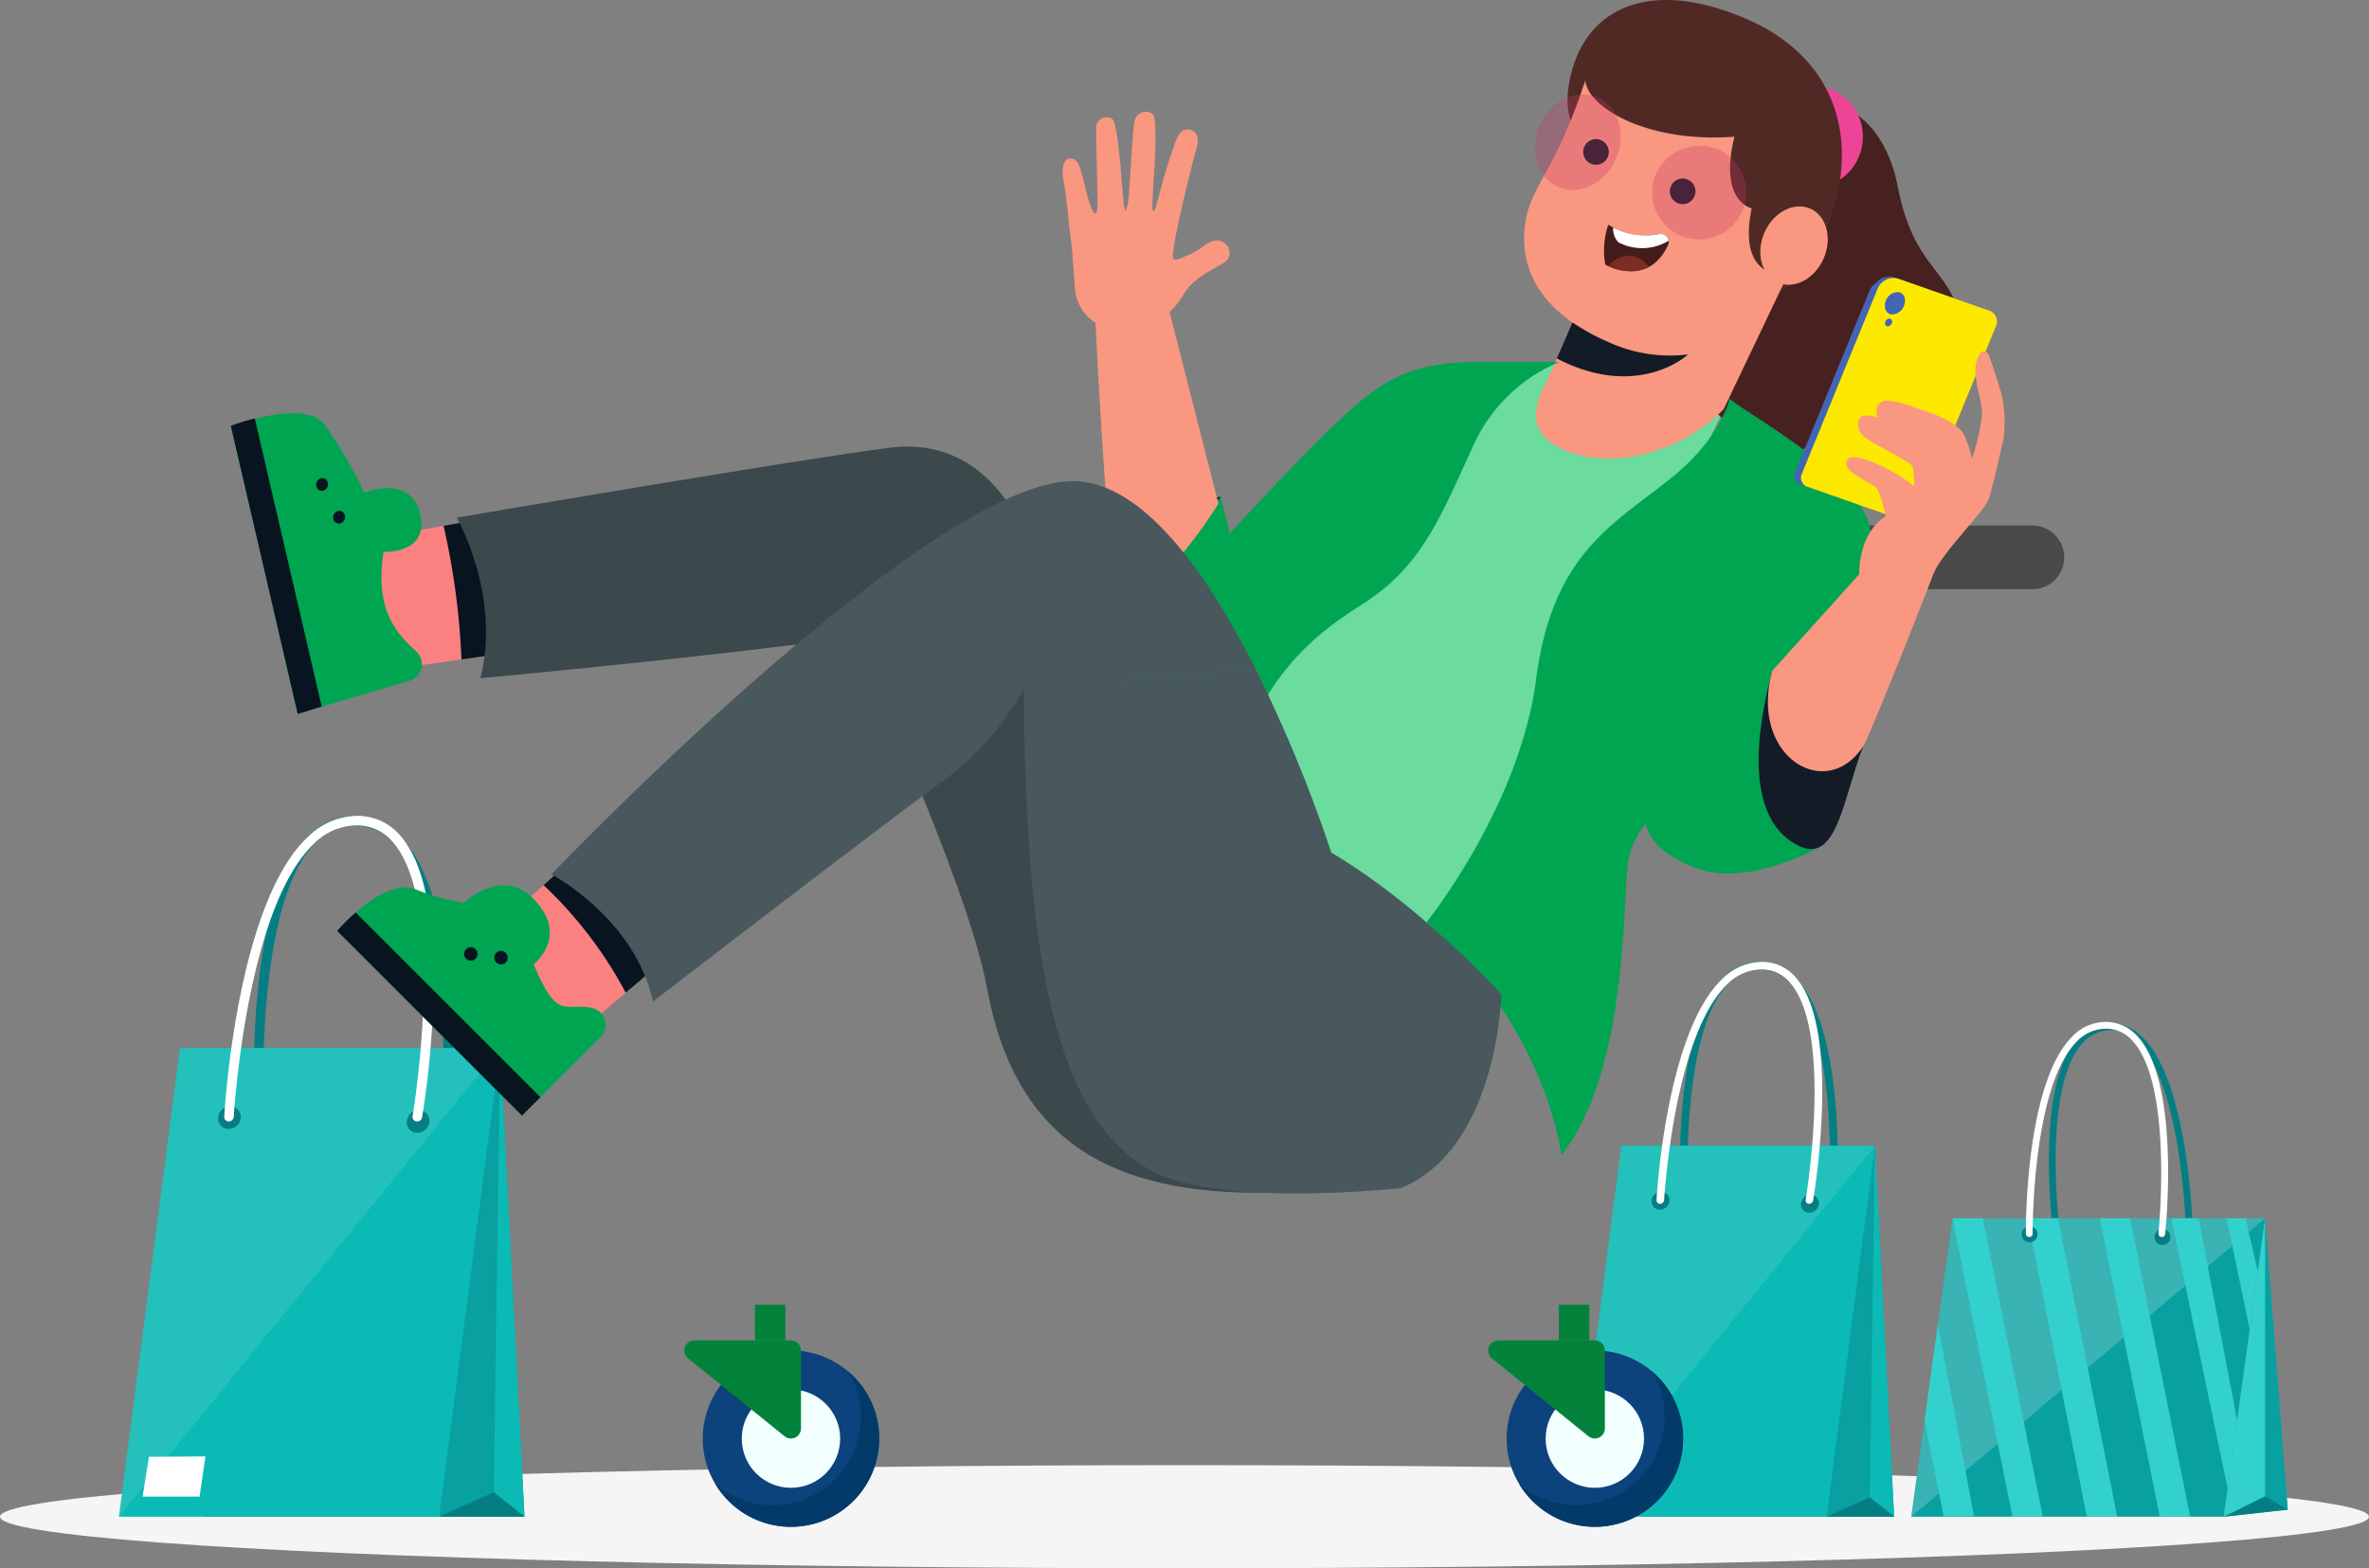 <svg xmlns="http://www.w3.org/2000/svg" width="265" height="175.462" viewBox="0 0 265 175.462">
  <rect x="0" y="0" width="265" height="175.462" fill="#808080" stroke="none"/>
  <g id="introimage_c" transform="translate(-58 -346.027)">
    <ellipse id="Ellipse_346" data-name="Ellipse 346" cx="132.5" cy="5.77" rx="132.5" ry="5.77" transform="translate(58 509.95)" fill="#f5f5f5"/>
    <g id="Group_18468" data-name="Group 18468" transform="translate(71.304 437.308)">
      <path id="Path_25317" data-name="Path 25317" d="M163.642,650.317a.5.5,0,0,0,.51-.466c.061-.963,1.416-23.674-5.628-31.229a7.144,7.144,0,0,0-5.236-2.444,6.955,6.955,0,0,0-5.253,2.265c-7.1,7.315-6.044,30.015-6,30.979a.573.573,0,0,0,.558.537h0a.5.5,0,0,0,.507-.527c-.01-.23-1.085-23.221,5.719-30.225a5.946,5.946,0,0,1,8.934.115c6.713,7.2,5.337,30.171,5.324,30.4a.574.574,0,0,0,.5.595c.02,0,.037,0,.057,0Z" transform="translate(-126.883 -616.144)" fill="#057e83"/>
      <path id="Path_25318" data-name="Path 25318" d="M120.274,745.372h35.832l-2.718-52.432H117.57Z" transform="translate(-110.739 -666.961)" fill="#08a0a0"/>
      <path id="Path_25319" data-name="Path 25319" d="M97.36,745.372h35.822l6.828-52.432H104.191Z" transform="translate(-97.36 -666.961)" fill="#0cbab5"/>
      <g id="Group_18467" data-name="Group 18467" transform="translate(0 25.979)" opacity="0.1">
        <path id="Path_25320" data-name="Path 25320" d="M140.01,692.94,97.36,745.372l6.831-52.432Z" transform="translate(-97.36 -692.94)" fill="#fff"/>
      </g>
      <path id="Path_25321" data-name="Path 25321" d="M222.13,692.94l-.72,49.688,3.438,2.745Z" transform="translate(-179.48 -666.961)" fill="#0cbab5"/>
      <path id="Path_25322" data-name="Path 25322" d="M209.448,839.94l-6.108,2.745h9.545Z" transform="translate(-167.518 -764.273)" fill="#057e83"/>
      <path id="Path_25323" data-name="Path 25323" d="M192.605,714.758a1.175,1.175,0,0,0,1.186,1.268,1.373,1.373,0,0,0,1.349-1.268,1.176,1.176,0,0,0-1.186-1.268A1.373,1.373,0,0,0,192.605,714.758Z" transform="translate(-160.41 -680.564)" fill="#057e83"/>
      <path id="Path_25324" data-name="Path 25324" d="M130.175,713.478a1.175,1.175,0,0,0,1.186,1.267,1.373,1.373,0,0,0,1.349-1.267,1.175,1.175,0,0,0-1.186-1.268A1.373,1.373,0,0,0,130.175,713.478Z" transform="translate(-119.082 -679.717)" fill="#057e83"/>
      <path id="Path_25325" data-name="Path 25325" d="M153.79,650.273a.575.575,0,0,0,.561-.48c.166-.97,3.951-23.857-2.305-31.34a6.268,6.268,0,0,0-4.992-2.373,7.882,7.882,0,0,0-5.51,2.373c-7.906,7.487-9.272,30.32-9.326,31.286a.5.5,0,0,0,.5.531h0a.575.575,0,0,0,.564-.541c.014-.233,1.393-23.356,8.967-30.526a6.8,6.8,0,0,1,4.729-2.055,5.24,5.24,0,0,1,4.218,2.018c5.962,7.132,2.129,30.279,2.089,30.512a.5.5,0,0,0,.439.588h.057Z" transform="translate(-120.435 -616.08)" fill="#fff"/>
      <path id="Path_25326" data-name="Path 25326" d="M105.9,828.141l-.717,4.458h6.375l.659-4.5Z" transform="translate(-102.537 -756.435)" fill="#fff"/>
    </g>
    <g id="Group_18470" data-name="Group 18470" transform="translate(233.968 453.647)">
      <path id="Path_25327" data-name="Path 25327" d="M631.07,691.509a.4.4,0,0,0,.406-.372c.047-.764,1.122-18.743-4.455-24.722a5.661,5.661,0,0,0-4.147-1.937,5.509,5.509,0,0,0-4.158,1.795c-5.621,5.79-4.786,23.762-4.746,24.526a.453.453,0,0,0,.443.426h0a.4.4,0,0,0,.4-.419c-.01-.182-.859-18.384,4.526-23.928a4.706,4.706,0,0,1,7.071.091c5.313,5.7,4.225,23.884,4.215,24.066a.454.454,0,0,0,.4.47h.044Z" transform="translate(-601.971 -664.458)" fill="#057e83"/>
      <path id="Path_25328" data-name="Path 25328" d="M596.73,766.768H625.1l-2.15-41.508H594.59Z" transform="translate(-589.185 -704.695)" fill="#08a0a0"/>
      <path id="Path_25329" data-name="Path 25329" d="M578.6,766.768h28.356l5.408-41.508H584Z" transform="translate(-578.6 -704.695)" fill="#0cbab5"/>
      <g id="Group_18469" data-name="Group 18469" transform="translate(0 20.565)" opacity="0.1">
        <path id="Path_25330" data-name="Path 25330" d="M612.364,725.26,578.6,766.768,584,725.26Z" transform="translate(-578.6 -725.26)" fill="#fff"/>
      </g>
      <path id="Path_25331" data-name="Path 25331" d="M677.371,725.26l-.571,39.334,2.721,2.173Z" transform="translate(-643.607 -704.695)" fill="#0cbab5"/>
      <path id="Path_25332" data-name="Path 25332" d="M667.327,841.63,662.49,843.8h7.558Z" transform="translate(-634.134 -781.731)" fill="#057e83"/>
      <path id="Path_25333" data-name="Path 25333" d="M654,742.524a.929.929,0,0,0,.94,1,1.087,1.087,0,0,0,1.068-1,.929.929,0,0,0-.94-1A1.087,1.087,0,0,0,654,742.524Z" transform="translate(-628.51 -715.459)" fill="#057e83"/>
      <path id="Path_25334" data-name="Path 25334" d="M604.566,741.514a.93.93,0,0,0,.94,1,1.087,1.087,0,0,0,1.068-1,.93.93,0,0,0-.94-1A1.087,1.087,0,0,0,604.566,741.514Z" transform="translate(-595.787 -714.791)" fill="#057e83"/>
      <path id="Path_25335" data-name="Path 25335" d="M623.281,691.484a.462.462,0,0,0,.446-.379c.128-.767,3.13-18.888-1.825-24.81a4.948,4.948,0,0,0-3.951-1.876,6.243,6.243,0,0,0-4.36,1.876c-6.26,5.925-7.338,24-7.382,24.769a.392.392,0,0,0,.4.419h0a.459.459,0,0,0,.45-.426c.01-.182,1.105-18.489,7.1-24.164a5.377,5.377,0,0,1,3.742-1.626,4.16,4.16,0,0,1,3.34,1.6c4.722,5.645,1.687,23.972,1.656,24.154a.392.392,0,0,0,.348.466h.044Z" transform="translate(-596.876 -664.42)" fill="#fff"/>
      <path id="Path_25336" data-name="Path 25336" d="M585.351,832.29l-.571,3.529h5.047l.524-3.559Z" transform="translate(-582.691 -775.528)" fill="#fff"/>
    </g>
    <g id="Group_18494" data-name="Group 18494" transform="translate(83.821 346.027)">
      <g id="Group_18472" data-name="Group 18472" transform="translate(11.898 95.918)">
        <path id="Path_25337" data-name="Path 25337" d="M216.76,639.393l10.191,10.742,10.918-9.221-10.536-11.1Z" transform="translate(-200.816 -629.807)" fill="#fb8180"/>
        <path id="Path_25338" data-name="Path 25338" d="M251.857,640.907,241.324,629.8l-3.434,3.113a46.376,46.376,0,0,1,9.187,12.03Z" transform="translate(-214.804 -629.8)" fill="#081420"/>
        <g id="Group_18471" data-name="Group 18471" transform="translate(0 3.133)">
          <path id="Path_25339" data-name="Path 25339" d="M199.139,655.956l-8.88,8.883L169.59,644.173s5.141-6.047,8.765-4.668a21.544,21.544,0,0,0,5.432,1.5s4.181-4,7.676-.507c4.235,4.235.1,7.4.1,7.4,2.731,6.554,3.569,4.208,6.52,4.894a1.929,1.929,0,0,1,1.055,3.164Z" transform="translate(-169.59 -639.068)" fill="#00a551"/>
          <path id="Path_25340" data-name="Path 25340" d="M196.91,640.88s5.706,1.136,5.946,6.831" transform="translate(-187.676 -640.268)" fill="none"/>
          <path id="Path_25341" data-name="Path 25341" d="M211.983,659.723a.75.75,0,1,0,1.021.037A.726.726,0,0,0,211.983,659.723Z" transform="translate(-197.527 -652.614)" fill="#081420"/>
          <path id="Path_25342" data-name="Path 25342" d="M208.96,644.17a6.009,6.009,0,0,1,5.253,6.138" transform="translate(-195.653 -642.445)" fill="none"/>
          <path id="Path_25343" data-name="Path 25343" d="M221.983,660.963A.75.75,0,1,0,223,661,.726.726,0,0,0,221.983,660.963Z" transform="translate(-204.147 -653.435)" fill="#081420"/>
          <path id="Path_25344" data-name="Path 25344" d="M169.593,650.125l20.669,20.662,2.058-2.062L171.659,648.07a22.546,22.546,0,0,0-2.069,2.052Z" transform="translate(-169.59 -645.027)" fill="#081420"/>
        </g>
      </g>
      <g id="Group_18474" data-name="Group 18474" transform="translate(0 46.232)">
        <path id="Path_25345" data-name="Path 25345" d="M179.5,519.655l2.941,14.511,14.146-2.025-3.039-15Z" transform="translate(-164.252 -505.534)" fill="#fb8180"/>
        <g id="Group_18473" data-name="Group 18473">
          <path id="Path_25346" data-name="Path 25346" d="M154.481,512.7l-12.611,3.745-7.48-32.222s8.207-3.022,10.417-.233a49.121,49.121,0,0,1,4.519,7.7s5.2-2.133,6.243,2.386-4.09,4.245-4.09,4.245c-1.088,6.767,1.72,9.329,3.738,11.232A1.916,1.916,0,0,1,154.481,512.7Z" transform="translate(-134.39 -482.804)" fill="#00a551"/>
          <path id="Path_25347" data-name="Path 25347" d="M173.326,507.95s.1,1.876-2.356,3.056" transform="translate(-158.606 -499.45)" fill="none"/>
          <path id="Path_25348" data-name="Path 25348" d="M168.772,515.146a.745.745,0,0,0-.48.879.629.629,0,0,0,.8.487.745.745,0,0,0,.48-.879A.629.629,0,0,0,168.772,515.146Z" transform="translate(-156.82 -504.195)" fill="#081420"/>
          <path id="Path_25349" data-name="Path 25349" d="M167.7,497.13s.1,1.876-2.356,3.056" transform="translate(-154.879 -492.288)" fill="none"/>
          <path id="Path_25350" data-name="Path 25350" d="M163.142,504.315a.745.745,0,0,0-.48.879.629.629,0,0,0,.8.487.745.745,0,0,0,.48-.879A.629.629,0,0,0,163.142,504.315Z" transform="translate(-153.093 -497.026)" fill="#081420"/>
          <path id="Path_25351" data-name="Path 25351" d="M134.4,485.375l7.48,32.226,2.68-.825-7.48-32.226A21.782,21.782,0,0,0,134.4,485.375Z" transform="translate(-134.397 -483.96)" fill="#081420"/>
        </g>
        <path id="Path_25352" data-name="Path 25352" d="M213.322,532.141l-3.039-15-5.5.987a81.8,81.8,0,0,1,2,14.954l6.54-.936Z" transform="translate(-180.987 -505.534)" fill="#081420"/>
      </g>
      <g id="Group_18476" data-name="Group 18476" transform="translate(87.217 12.49)">
        <path id="Path_25353" data-name="Path 25353" d="M415.682,511.238a53.866,53.866,0,0,1-10.759,12.4c-3.637,3-7.4,4.921-9.995,3.353-5.317-3.2-2.042-8.18,8.5-12.557a87.236,87.236,0,0,1,12.077-3.891c.095-.03.2-.054.3-.078.213-.054.159.237-.125.774Z" transform="translate(-392.42 -467.371)" fill="#131b26"/>
        <path id="Path_25354" data-name="Path 25354" d="M402,497.789c4.09,3.553,9.319,11.54,18.787,11.4s31.469-43.343,31.469-43.343c-5.479-.085-9.464.409-14.031,4.107s-14.947,15.072-14.947,15.072l-1-4.07L402,497.785Z" transform="translate(-398.762 -437.829)" fill="#00a551"/>
        <line id="Line_79" data-name="Line 79" x2="1.122" y2="4.901" transform="translate(24.513 47.193)" fill="none"/>
        <g id="Group_18475" data-name="Group 18475" transform="translate(5.828)">
          <path id="Path_25355" data-name="Path 25355" d="M422.88,403.905a7.341,7.341,0,0,1-1.254,1.5l5.293,20.747.172.693a53.867,53.867,0,0,1-10.759,12.4,37.287,37.287,0,0,1-1.213-6.115c-.095-1-.189-2.035-.277-3.093-.74-8.707-1.278-18.868-1.5-23.421a5.092,5.092,0,0,1-2.319-3.921c-.149-2.17-.284-4.441-.5-5.861-.088-.527-.419-4.33-.7-5.75-.669-3.336.963-3.154,1.484-2.454.5.693.859,3.059,1.325,4.418.45,1.3.632,1.568.852,1.105s-.166-8.4-.054-9.522,1.562-1.247,1.852-.75c.693.963,1.105,9.008,1.247,9.63s.112.845.379-.017.514-8.653.845-9.64a1.285,1.285,0,0,1,2.018-.585c.622.828-.007,8.187-.041,9.41s-.054,1.491.166,1.379.757-2.8,1.514-5.074c.75-2.366,1.119-3.573,1.7-3.88.821-.426,2.042.22,1.579,1.8-.338,1.065-3.052,11.864-2.657,12.5.237.372,1.048-.142,1.68-.379a7.245,7.245,0,0,0,1.616-.93c2.224-1.886,3.8.551,2.6,1.639-1.2.852-3.353,1.585-4.624,3.509-.095.149-.243.379-.409.646Z" transform="translate(-409.661 -382.979)" fill="#f99780" fill-rule="evenodd"/>
          <path id="Path_25356" data-name="Path 25356" d="M417.75,417.2s3.16-2.072,8.879-.507" transform="translate(-415.016 -404.911)" fill="none" fill-rule="evenodd"/>
          <path id="Path_25357" data-name="Path 25357" d="M429.213,428.83a5.251,5.251,0,0,0-3.323,4.428" transform="translate(-420.404 -413.332)" fill="none" fill-rule="evenodd"/>
          <path id="Path_25358" data-name="Path 25358" d="M441.4,449.65a7.018,7.018,0,0,1-1.677,1.132" transform="translate(-429.56 -427.114)" fill="none" fill-rule="evenodd"/>
          <path id="Path_25359" data-name="Path 25359" d="M420.96,452.98a6.729,6.729,0,0,0,.875.338" transform="translate(-417.141 -429.319)" fill="none" fill-rule="evenodd"/>
        </g>
      </g>
      <path id="Path_25360" data-name="Path 25360" d="M507.2,469.967c-5.976-2.863-19.054-4.107-19.054-4.107s-7.544.25-14.859,7.348S444.3,519.823,444.3,519.823l32.175,11.79,30.718-61.646Z" transform="translate(-339.547 -425.355)" fill="#6bdb9e"/>
      <g id="Group_18485" data-name="Group 18485" transform="translate(144.674 0)">
        <path id="Path_25361" data-name="Path 25361" d="M632.083,379.653c-5.712,1.751-6.993,10.468-6.808,17.746s-5.286,16.322,1.4,18.229c0,0,3.441,6.135,7.886,2.167,0,0,5.662,4.259,8.491-1.565,0,0,5.983.48,4.671-6.033,0,0,5.02-1.193,3.931-6.219-1.325-6.121-5.313-5.8-7.125-15.146-1.508-7.781-6.95-10.864-12.445-9.177Z" transform="translate(-602.746 -367.991)" fill="#47211f"/>
        <path id="Path_25362" data-name="Path 25362" d="M640.922,377.737a5.757,5.757,0,1,0,7.575-2.985A5.756,5.756,0,0,0,640.922,377.737Z" transform="translate(-614.066 -364.726)" fill="#ee4497"/>
        <path id="Path_25363" data-name="Path 25363" d="M581.182,363.757s-6.314-1.9-3.833-10.134c2.19-7.274,9.464-9.812,19.469-5.462,12.182,5.3,13.169,17.418,6.7,27.646s-20.3-4.053-22.329-12.05Z" transform="translate(-571.916 -346.027)" fill="#502925"/>
        <g id="Group_18479" data-name="Group 18479" transform="translate(0 1.839)">
          <path id="Path_25364" data-name="Path 25364" d="M587.316,454.219l6.635-13.919-23.563,4.262-2.647,6.084c-.483,1.085-3.187,5.09.456,7.45,5.077,3.285,13.919,1.48,19.118-3.88Z" transform="translate(-564.999 -410.274)" fill="#f99780"/>
          <path id="Path_25365" data-name="Path 25365" d="M587.278,354.643c-8.19-4.178-15.667-2.457-18.3,5.388a58.352,58.352,0,0,1-2.417,6.128c-2.244,4.817-3.877,6.311-4.13,9.971-.368,5.351,2.856,9.566,9.292,12.364,8.417,3.661,16.988,1.44,22.231-11.509,4.867-12.026-.041-18.956-6.676-22.339Z" transform="translate(-562.406 -352.107)" fill="#f99780"/>
          <path id="Path_25366" data-name="Path 25366" d="M574.931,452.87l-1.731,3.975c8.866,4.607,14.372-.145,14.69-.45a16.471,16.471,0,0,1-9.028-1.437,21.8,21.8,0,0,1-3.84-2.109l-.091.017Z" transform="translate(-569.552 -418.582)" fill="#131b26"/>
          <path id="Path_25367" data-name="Path 25367" d="M582.7,358.121c-.622,2.944,6.213,7.588,16.64,6.8-1.8,7.26,1.923,8.014,1.923,8.014-1.717,8.437,4.185,7.4,4.185,7.4a34.6,34.6,0,0,0,2.025-3.965c4.864-12.026.047-19.186-6.588-22.586C592.7,349.624,584.19,351.07,582.7,358.121Z" transform="translate(-575.817 -351.469)" fill="#502925"/>
          <g id="Group_18478" data-name="Group 18478" transform="translate(26.416 21.252)">
            <path id="Path_25368" data-name="Path 25368" d="M641.014,417.286c-.994,2.285-.314,4.786,1.514,5.581s4.124-.412,5.117-2.7.314-4.786-1.514-5.581S642.008,415,641.014,417.286Z" transform="translate(-640.557 -414.343)" fill="#f99780"/>
            <g id="Group_18477" data-name="Group 18477" transform="translate(2.077 2.821)">
              <path id="Path_25369" data-name="Path 25369" d="M650.293,423.56s-.544,3.167-3.593,2.626" transform="translate(-646.7 -423.266)" fill="none"/>
              <path id="Path_25370" data-name="Path 25370" d="M651.42,422.69a2.761,2.761,0,0,1,.352,2.687" transform="translate(-649.825 -422.69)" fill="none"/>
            </g>
          </g>
        </g>
        <g id="Group_18483" data-name="Group 18483" transform="translate(6.228 13.231)">
          <path id="Path_25371" data-name="Path 25371" d="M591.881,395.18l-.139,2.17-2.1,2.221a.578.578,0,0,0,.179.923l2.3,1.044" transform="translate(-586.557 -391.797)" fill="none"/>
          <path id="Path_25372" data-name="Path 25372" d="M618.915,399.207s-1.355-2.951-3.745-2.7" transform="translate(-603.563 -392.667)" fill="none"/>
          <path id="Path_25373" data-name="Path 25373" d="M587.462,385.854s-.974-1.349-3.772-.254" transform="translate(-582.723 -385.172)" fill="none"/>
          <g id="Group_18480" data-name="Group 18480" transform="translate(2.682 11.904)">
            <path id="Path_25374" data-name="Path 25374" d="M589.263,420.4a9.05,9.05,0,0,0-.338,4.452s4.722,2.721,7.017-2.167a.831.831,0,0,0,.074-.493.869.869,0,0,0-1.021-.75,8.126,8.126,0,0,1-3.566-.108,3.368,3.368,0,0,1-.378-.108,2.243,2.243,0,0,1-.375-.135c-.128-.047-.257-.095-.379-.152a2.4,2.4,0,0,1-.379-.179,5.217,5.217,0,0,1-.652-.365Z" transform="translate(-588.765 -420.39)" fill="#441c19"/>
            <path id="Path_25375" data-name="Path 25375" d="M591.854,421.353a2.139,2.139,0,0,0,.588,1.646,5.7,5.7,0,0,0,5.614-.172.869.869,0,0,0-1.021-.75,8.126,8.126,0,0,1-3.566-.108,5.87,5.87,0,0,1-.754-.243,2.332,2.332,0,0,1-.379-.152,2.4,2.4,0,0,1-.379-.179.34.34,0,0,1-.1-.044Z" transform="translate(-590.808 -421.026)" fill="#fff"/>
            <path id="Path_25376" data-name="Path 25376" d="M590.29,431.788a5.279,5.279,0,0,0,4.536.084,3.28,3.28,0,0,0-1.906-1.244,3,3,0,0,0-2.626,1.163Z" transform="translate(-589.774 -427.148)" fill="#7d2c23"/>
          </g>
          <g id="Group_18481" data-name="Group 18481" transform="translate(10.069 6.745)">
            <path id="Path_25377" data-name="Path 25377" d="M610.747,405.967a1.432,1.432,0,1,0,1.9-.71A1.431,1.431,0,0,0,610.747,405.967Z" transform="translate(-610.618 -405.128)" fill="#131b26"/>
            <path id="Path_25378" data-name="Path 25378" d="M616.89,407.73a1.142,1.142,0,0,0,1.491.487" transform="translate(-614.77 -406.85)" fill="none"/>
          </g>
          <g id="Group_18482" data-name="Group 18482" transform="translate(0 2.332)">
            <path id="Path_25379" data-name="Path 25379" d="M584.793,393.7a1.433,1.433,0,1,1-1.227-1.612,1.433,1.433,0,0,1,1.227,1.612Z" transform="translate(-581.565 -392.07)" fill="#131b26"/>
            <path id="Path_25380" data-name="Path 25380" d="M582.351,393.075a1.143,1.143,0,0,1-1.521-.385" transform="translate(-580.83 -392.48)" fill="none"/>
          </g>
        </g>
        <g id="Group_18484" data-name="Group 18484" transform="translate(1.191 10.556)">
          <path id="Path_25381" data-name="Path 25381" d="M566.454,380.743c-1.2,2.768-.264,5.844,2.1,6.872s5.256-.382,6.459-3.15.264-5.844-2.1-6.872S567.657,377.974,566.454,380.743Z" transform="translate(-565.93 -377.257)" fill="#c73868" opacity="0.3"/>
          <path id="Path_25382" data-name="Path 25382" d="M604.818,397.587a5.262,5.262,0,1,0,7.021-2.968,5.393,5.393,0,0,0-7.021,2.968Z" transform="translate(-591.355 -388.473)" fill="#c73868" opacity="0.3"/>
          <path id="Path_25383" data-name="Path 25383" d="M566.454,380.743c-1.2,2.768-.264,5.844,2.1,6.872s5.256-.382,6.459-3.15.264-5.844-2.1-6.872S567.657,377.974,566.454,380.743Z" transform="translate(-565.93 -377.257)" fill="none"/>
          <path id="Path_25384" data-name="Path 25384" d="M604.818,397.587a5.262,5.262,0,1,0,7.021-2.968,5.393,5.393,0,0,0-7.021,2.968Z" transform="translate(-591.355 -388.473)" fill="none"/>
          <path id="Path_25385" data-name="Path 25385" d="M598.157,398.493a5.129,5.129,0,0,0-4.147-1.8" transform="translate(-584.519 -390.119)" fill="none"/>
          <path id="Path_25386" data-name="Path 25386" d="M635.7,410.04a19.1,19.1,0,0,0,7.247,1.633" transform="translate(-612.117 -398.959)" fill="none"/>
        </g>
      </g>
      <path id="Path_25387" data-name="Path 25387" d="M572.8,517.649c1.768,4.671,3.062,9.552,1.237,10.505-4.7,2.478-9.961,3.748-13.615,2.413-3.85-1.42-5.428-3.211-5.821-5.057a10.429,10.429,0,0,0-1.792,3.431c-1,3.319.331,23.421-7.642,33.713,0,0-1.656-14.284-15.106-26.071,0,0,10.434-12.929,12.273-27.206s8.89-17.424,15.288-22.653c5.483-4.489,6.351-8.724,6.351-8.724,2.657,2.224,16.154,9.261,15.822,15.822-.237,4.725-3.961,16.329-7,23.823Z" transform="translate(-396.32 -433.392)" fill="#00a551"/>
      <path id="Path_25388" data-name="Path 25388" d="M596.8,481.03s.957,5.5-2.116,9.819a31.148,31.148,0,0,0-4.235,8.22,34.83,34.83,0,0,0-12.929.564" transform="translate(-427.738 -435.398)" fill="none"/>
      <path id="Path_25389" data-name="Path 25389" d="M396.78,565.081s1.288-1.474,3.529-4.651" transform="translate(-308.089 -487.96)" fill="none"/>
      <g id="Group_18486" data-name="Group 18486" transform="translate(94.21 40.505)">
        <path id="Path_25390" data-name="Path 25390" d="M467.5,465.86a18.176,18.176,0,0,0-9.7,9.549c-3.488,7.5-5.584,13.257-12.219,17.478-6.851,4.36-12.787,9.258-17.188,27.027,0,0-10.461-.5-15.278.831,0,0,14.612-21.132,25.7-29.228,0,0-.5-4.857,1.494-8.1s9.633-8.345,11.749-11.208,5.148-6.351,7.555-6.351H467.5Z" transform="translate(-413.11 -465.86)" fill="#00a551"/>
        <path id="Path_25391" data-name="Path 25391" d="M531.417,465.86a12.688,12.688,0,0,0-7.639,5.128,63.561,63.561,0,0,1-9.217,9.3s4.529.375,6,4.185" transform="translate(-480.269 -465.86)" fill="none"/>
        <path id="Path_25392" data-name="Path 25392" d="M413.11,533.182s14.612-21.132,25.7-29.228c0,0-.5-4.857,1.494-8.1s9.633-8.345,11.749-11.208" transform="translate(-413.11 -478.299)" fill="none"/>
      </g>
      <path id="Path_25393" data-name="Path 25393" d="M299.348,577.333c-16.461.071-27.656-5.3-30.881-22.947-2.16-11.793-14.933-39.236-14.933-39.236-16.887,2.342-41.737,4.614-41.737,4.614,2.366-9.221-2.636-17.965-2.636-17.965s38.5-6.574,48.464-7.822c6.351-.8,10.837,2.336,13.639,6.882,6.943,10.468,26.26,42.032,26.26,42.032l9.464-3.62s8.677,37.982-7.642,38.06Z" transform="translate(-183.887 -443.886)" fill="#3b494c"/>
      <path id="Path_25394" data-name="Path 25394" d="M450.213,603.764s-.379,17.181-11.215,21.67c0,0-20.051,2.217-27.768-1.869-10.979-5.814-14.207-23.853-14.45-53.93l25.912-2.326a158.891,158.891,0,0,1,8.5,20.6c10.127,5.979,19.016,15.863,19.016,15.863Z" transform="translate(-308.089 -492.514)" fill="#48585d"/>
      <g id="Group_18489" data-name="Group 18489" transform="translate(45.222 58.798)">
        <g id="Group_18487" data-name="Group 18487" transform="translate(97.489 92.287)">
          <circle id="Ellipse_347" data-name="Ellipse 347" cx="9.87" cy="9.87" r="9.87" fill="#0d437c"/>
          <circle id="Ellipse_348" data-name="Ellipse 348" cx="5.503" cy="5.503" r="5.503" transform="translate(4.367 4.367)" fill="#f2ffff"/>
          <path id="Path_25395" data-name="Path 25395" d="M579.147,807.438a9.872,9.872,0,0,1-18.307,5.124A9.878,9.878,0,0,0,575.655,799.9a9.842,9.842,0,0,1,3.5,7.534Z" transform="translate(-559.407 -797.571)" fill="#023b6a"/>
        </g>
        <path id="Path_25396" data-name="Path 25396" d="M403.136,526.35l-27.152,74.285-99.639-5.729-4.485-47.534,127.622-11.026" transform="translate(-270.616 -524.197)" fill="none"/>
        <line id="Line_80" data-name="Line 80" x2="118.222" transform="translate(2.346 34.849)" fill="none"/>
        <line id="Line_81" data-name="Line 81" x2="108.15" transform="translate(4.411 56.759)" fill="none"/>
        <line id="Line_82" data-name="Line 82" x1="8.656" y2="61.42" transform="translate(94.329 14.382)" fill="none"/>
        <line id="Line_83" data-name="Line 83" x1="2.481" y2="58.185" transform="translate(78.047 16.539)" fill="none"/>
        <line id="Line_84" data-name="Line 84" y2="55.332" transform="translate(57.617 18.303)" fill="none"/>
        <line id="Line_85" data-name="Line 85" y2="52.473" transform="translate(37.364 20.054)" fill="none"/>
        <line id="Line_86" data-name="Line 86" x2="2.633" y2="49.735" transform="translate(17.296 21.788)" fill="none"/>
        <line id="Line_87" data-name="Line 87" x1="2.674" y2="10.556" transform="translate(102.694 76.438)" fill="none"/>
        <line id="Line_88" data-name="Line 88" x1="2.674" y2="10.556" transform="translate(95.981 76.438)" fill="none"/>
        <line id="Line_89" data-name="Line 89" x2="121.89" transform="translate(0 87.18)" fill="none"/>
        <rect id="Rectangle_17980" data-name="Rectangle 17980" width="3.4" height="3.985" transform="translate(103.336 87.18)" fill="#03823c"/>
        <path id="Path_25397" data-name="Path 25397" d="M551.59,789.69H562.4a1.129,1.129,0,0,1,1.129,1.129v8.721a1.128,1.128,0,0,1-1.835.879l-10.81-8.721a1.127,1.127,0,0,1,.706-2Z" transform="translate(-455.048 -698.525)" fill="#03823c"/>
        <g id="Group_18488" data-name="Group 18488" transform="translate(7.565 92.287)">
          <circle id="Ellipse_349" data-name="Ellipse 349" cx="9.87" cy="9.87" r="9.87" fill="#0d437c"/>
          <circle id="Ellipse_350" data-name="Ellipse 350" cx="5.503" cy="5.503" r="5.503" transform="translate(4.367 4.367)" fill="#f2ffff"/>
          <path id="Path_25398" data-name="Path 25398" d="M313.107,807.438a9.872,9.872,0,0,1-18.307,5.124A9.878,9.878,0,0,0,309.615,799.9a9.842,9.842,0,0,1,3.5,7.534Z" transform="translate(-293.367 -797.571)" fill="#023b6a"/>
        </g>
        <rect id="Rectangle_17981" data-name="Rectangle 17981" width="3.4" height="3.985" transform="translate(13.412 87.18)" fill="#03823c"/>
        <path id="Path_25399" data-name="Path 25399" d="M285.55,789.69h10.81a1.129,1.129,0,0,1,1.129,1.129v8.721a1.128,1.128,0,0,1-1.835.879l-10.81-8.721a1.127,1.127,0,0,1,.706-2Z" transform="translate(-278.932 -698.525)" fill="#03823c"/>
        <path id="Path_25400" data-name="Path 25400" d="M683.986,527.105H663.753a3.563,3.563,0,0,1-3.563-3.563h0a3.563,3.563,0,0,1,3.563-3.563h20.233a3.563,3.563,0,0,1,3.563,3.563h0A3.563,3.563,0,0,1,683.986,527.105Z" transform="translate(-527.687 -519.98)" fill="#494949"/>
      </g>
      <g id="Group_18493" data-name="Group 18493" transform="translate(158.28 30.948)">
        <path id="Path_25401" data-name="Path 25401" d="M620.859,532.117c1.768,4.671,3.062,9.552,1.237,10.505-4.7,2.478-9.961,3.748-13.615,2.413-3.85-1.42-5.428-3.211-5.821-5.057.859-12.344,5.016-15.335,6.341-22.228a78.629,78.629,0,0,1,5.063-14.964c1.721-3.414,6.358-3.85,10.127-1.318,2.207,2.184,3.779,4.529,3.661,6.824-.237,4.725-3.961,16.329-7,23.823Z" transform="translate(-602.66 -478.805)" fill="#00a551"/>
        <path id="Path_25402" data-name="Path 25402" d="M602.66,545.738c.862-12.344,5.016-15.332,6.344-22.224a78.177,78.177,0,0,1,5.063-14.964" transform="translate(-602.66 -484.564)" fill="none"/>
        <g id="Group_18490" data-name="Group 18490" transform="translate(16.585)">
          <path id="Path_25403" data-name="Path 25403" d="M665.12,463.473l8.46-20.659a1.26,1.26,0,0,0-.815-1.7l-9.755-3.427a1.947,1.947,0,0,0-1.906.4l-.5.456a1.608,1.608,0,0,0-.416.581L651.8,459.589a.9.9,0,0,0,.578,1.21L662.8,464.46a1.9,1.9,0,0,0,2.322-.984Z" transform="translate(-651.727 -437.587)" fill="#4265b5"/>
          <path id="Path_25404" data-name="Path 25404" d="M667.266,464.366l8.575-20.96a1.272,1.272,0,0,0-.825-1.717l-10.039-3.525a1.92,1.92,0,0,0-2.346.994L654.1,460a1.059,1.059,0,0,0,.686,1.43l10.614,3.728a1.524,1.524,0,0,0,1.859-.788Z" transform="translate(-653.244 -437.902)" fill="#fde800"/>
          <path id="Path_25405" data-name="Path 25405" d="M681.848,443.773c-.226.686.057,1.322.639,1.42a1.45,1.45,0,0,0,1.46-1.068c.227-.686-.057-1.322-.639-1.42A1.45,1.45,0,0,0,681.848,443.773Z" transform="translate(-671.615 -440.967)" fill="#4265b5"/>
          <path id="Path_25406" data-name="Path 25406" d="M681.868,451.853c-.078.24.02.46.223.493a.507.507,0,0,0,.51-.372.347.347,0,0,0-.223-.493A.507.507,0,0,0,681.868,451.853Z" transform="translate(-671.662 -446.782)" fill="#4265b5"/>
        </g>
        <path id="Path_25407" data-name="Path 25407" d="M651.7,576.47c-2.451,6.351-3.008,14.447-8.346,10.461-6.06-4.526-2.112-17.533-1.825-18.891l10.171,8.427Z" transform="translate(-627.378 -523.946)" fill="#131b26"/>
        <g id="Group_18491" data-name="Group 18491" transform="translate(13.657 8.361)">
          <path id="Path_25408" data-name="Path 25408" d="M643.556,498.059l9.735-10.813s-.216-4.455,2.958-6.48a14.565,14.565,0,0,0-1-3.143c-.406-.466-3.269-1.619-3.394-2.616s.9-1.028,2.211-.561a18.865,18.865,0,0,1,5.354,2.958,8.029,8.029,0,0,0-.186-2.241c-.25-.5-4.452-2.461-5.449-3.333s-.686-2.085-.095-2.305a3.067,3.067,0,0,1,1.68.25s-.531-1.213.375-1.775,3.549.561,4.918,1,3.674,1.4,4.3,2.586a11.935,11.935,0,0,1,.933,2.741,24.116,24.116,0,0,0,1.122-5.013c0-1.589-1.058-4.016-.652-5.7s1.088-1.339,1.308-1.058,1.278,3.7,1.524,4.546a15.135,15.135,0,0,1,.216,5.107c-.311,1.183-1.183,5.324-1.68,6.7s-5.293,6.047-6.165,8.349-7.085,18.067-7.845,19.24c-4.11,6.351-12.807,1.2-10.171-8.427Z" transform="translate(-643.064 -462.322)" fill="#f99780"/>
          <path id="Path_25409" data-name="Path 25409" d="M679.49,484.37a49.168,49.168,0,0,1,6.2,2.927c1.183.9,1.744,3.143,2.055,4.327" transform="translate(-667.178 -476.918)" fill="none"/>
        </g>
        <g id="Group_18492" data-name="Group 18492" transform="translate(5.868 44.098)">
          <path id="Path_25410" data-name="Path 25410" d="M628.3,568.05a103.156,103.156,0,0,0-8.281,8.136" transform="translate(-620.02 -568.05)" fill="none"/>
          <path id="Path_25411" data-name="Path 25411" d="M627.188,576.779s-.619-.064-3.978,1.43" transform="translate(-622.132 -573.828)" fill="none"/>
        </g>
      </g>
      <path id="Path_25412" data-name="Path 25412" d="M319.236,526.263l-25.912,2.326a32.7,32.7,0,0,1-8.43,9.819c-7.754,5.631-33.047,25.128-33.047,25.128-1.987-9.3-11.347-14.247-11.347-14.247s42.038-43.962,58.344-43.978c7.849-.007,15.112,10.5,20.392,20.95Z" transform="translate(-204.634 -451.471)" fill="#48585d"/>
    </g>
    <g id="Group_18497" data-name="Group 18497" transform="translate(271.791 460.364)">
      <path id="Path_25413" data-name="Path 25413" d="M751.8,707.835a.379.379,0,0,0,.328-.385c-.02-.686-.534-16.867-5.932-21.46a4.72,4.72,0,0,0-3.809-1.176,5.184,5.184,0,0,0-3.515,2.153c-4.482,5.915-2.285,21.832-2.19,22.508a.378.378,0,0,0,.422.321h0a.379.379,0,0,0,.321-.426c-.024-.162-2.248-16.282,2.045-21.947a4.476,4.476,0,0,1,3.015-1.863,3.95,3.95,0,0,1,3.221,1c5.144,4.377,5.662,20.744,5.665,20.906a.375.375,0,0,0,.389.365h.041Z" transform="translate(-720.662 -684.606)" fill="#057e83"/>
      <path id="Path_25414" data-name="Path 25414" d="M696.94,777.494l39.939,4.374-2.532-32.6H699.384Z" transform="translate(-694.763 -727.306)" fill="#518da4"/>
      <path id="Path_25415" data-name="Path 25415" d="M690.5,782.662h34.964l4.621-33.392H695.121Z" transform="translate(-690.5 -727.306)" fill="#08a0a0"/>
      <path id="Path_25416" data-name="Path 25416" d="M801.092,781.868l-7.152.794,4.621-33.392Z" transform="translate(-758.976 -727.306)" fill="#08a0a0"/>
      <g id="Group_18495" data-name="Group 18495" transform="translate(0 21.964)" opacity="0.2">
        <path id="Path_25417" data-name="Path 25417" d="M690.5,782.662l39.584-33.392H695.121Z" transform="translate(-690.5 -749.27)" fill="#fff"/>
      </g>
      <g id="Group_18496" data-name="Group 18496" transform="translate(1.491 21.964)">
        <path id="Path_25418" data-name="Path 25418" d="M752.91,749.27l6.706,33.392h3.4L756.3,749.27Z" transform="translate(-733.305 -749.27)" fill="#33d1cd"/>
        <path id="Path_25419" data-name="Path 25419" d="M729.03,749.27l6.615,33.392h3.4l-6.615-33.392Z" transform="translate(-717.497 -749.27)" fill="#33d1cd"/>
        <path id="Path_25420" data-name="Path 25420" d="M704.16,749.284l6.706,33.378h3.4L707.55,749.27h-3.39Z" transform="translate(-701.033 -749.27)" fill="#33d1cd"/>
        <path id="Path_25421" data-name="Path 25421" d="M694.91,795.1l2.133,10.749h3.4l-4.043-21.5Z" transform="translate(-694.91 -772.493)" fill="#33d1cd"/>
        <path id="Path_25422" data-name="Path 25422" d="M776.59,749.27l6.3,30.255,1.058-7.646-4.306-22.609Z" transform="translate(-748.981 -749.27)" fill="#33d1cd"/>
        <path id="Path_25423" data-name="Path 25423" d="M794.89,749.27l2.576,12.462.906-6.564L797,749.27Z" transform="translate(-761.096 -749.27)" fill="#33d1cd"/>
      </g>
      <path id="Path_25424" data-name="Path 25424" d="M798.561,841.26l-4.621,2.3,7.152-.794Z" transform="translate(-758.976 -788.203)" fill="#057e83"/>
      <path id="Path_25425" data-name="Path 25425" d="M798.561,780.364V749.27l-4.621,33.392Z" transform="translate(-758.976 -727.306)" fill="#33d1cd"/>
      <circle id="Ellipse_351" data-name="Ellipse 351" cx="0.892" cy="0.892" r="0.892" transform="translate(27.217 23.171)" fill="#057e83"/>
      <path id="Path_25426" data-name="Path 25426" d="M727.03,752.842a.892.892,0,1,0,.892-.892A.892.892,0,0,0,727.03,752.842Z" transform="translate(-714.682 -729.08)" fill="#057e83"/>
      <path id="Path_25427" data-name="Path 25427" d="M743.656,708.353a.38.38,0,0,0,.375-.338c.071-.683,1.7-16.789-3.039-22.055a4.717,4.717,0,0,0-3.62-1.67,5.192,5.192,0,0,0-3.772,1.67c-5.226,5.27-5.155,21.339-5.151,22.018a.377.377,0,0,0,.379.375h0a.377.377,0,0,0,.375-.379c0-.162-.074-16.437,4.932-21.484a4.473,4.473,0,0,1,3.235-1.447,3.946,3.946,0,0,1,3.059,1.42c4.519,5.019,2.866,21.308,2.849,21.474a.381.381,0,0,0,.335.416h.041Z" transform="translate(-715.622 -684.29)" fill="#fff"/>
    </g>
  </g>
</svg>
